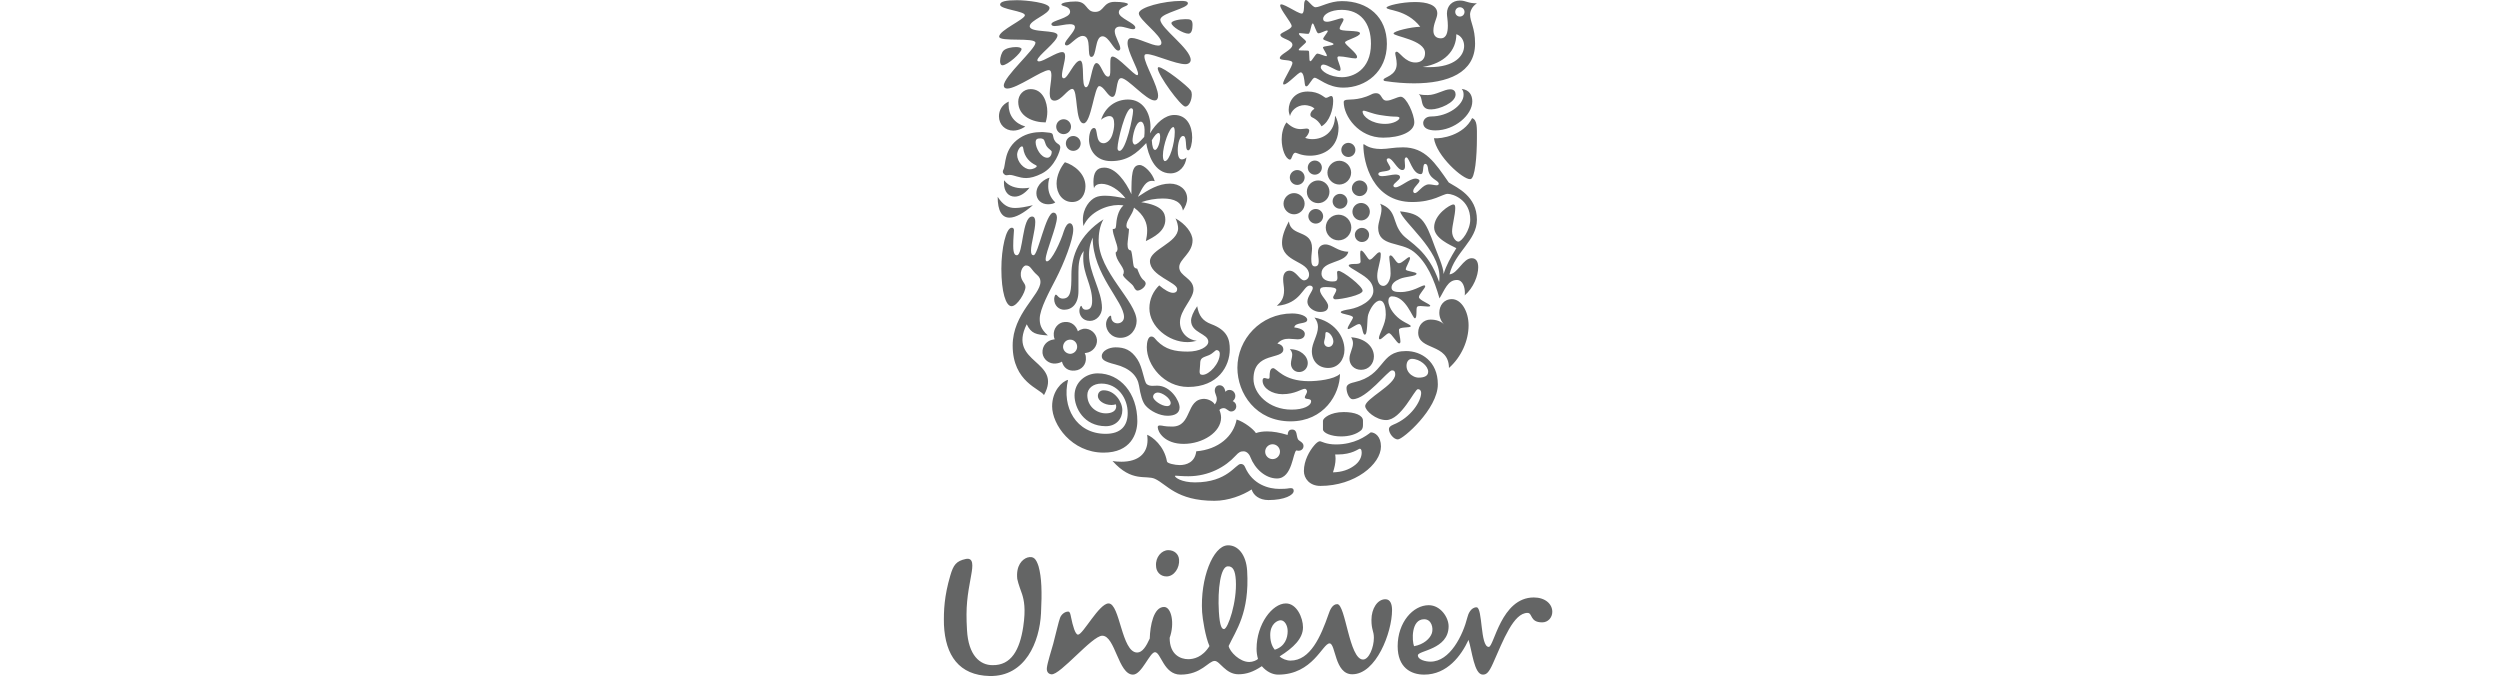 <svg width="196" height="53" viewBox="0 0 196 53" fill="none" xmlns="http://www.w3.org/2000/svg">
<path d="M112.421 10.837C112.61 12.222 114.701 14.089 115.267 14.046C115.646 14.046 115.79 12.237 115.79 10.837C115.79 10.034 115.835 9.407 115.413 9.261C114.745 10.618 112.987 10.895 112.421 10.837ZM112.537 10.224C114.047 10.224 115.428 9.014 115.428 7.949C115.428 7.453 115.195 7.045 114.599 6.972C114.701 7.103 114.745 7.206 114.745 7.438C114.745 8.241 113.526 9.131 112.203 9.131C111.723 9.131 111.578 9.466 111.578 9.641C111.579 10.049 111.97 10.224 112.537 10.224ZM112.217 8.576C112.015 8.576 111.723 8.576 111.565 8.255C111.433 7.993 111.477 7.57 111.23 7.38C111.477 7.453 111.738 7.453 111.941 7.453C112.595 7.453 113.22 7.001 113.699 7.001C114.019 7.001 114.119 7.206 114.119 7.409C114.119 8.051 112.828 8.576 112.217 8.576ZM79.728 20.01C80.221 20.01 80.118 16.977 80.918 16.977C81.107 16.977 81.165 17.167 81.165 17.399C81.165 18.085 80.831 19.092 80.831 19.646C80.831 19.923 80.904 20.01 81.034 20.01C81.383 20.01 81.993 16.671 82.589 16.671C82.777 16.671 82.864 16.86 82.864 17.05C82.864 17.749 81.978 19.762 81.978 20.331C81.978 20.418 82.008 20.491 82.08 20.491C82.443 20.491 83.17 18.916 83.402 18.129C83.533 17.72 83.707 17.502 83.866 17.502C84.011 17.502 84.142 17.662 84.142 17.997C84.142 18.785 83.417 20.637 82.777 21.877C82.283 22.839 81.514 24.225 81.514 24.999C81.514 25.392 81.587 25.8 82.152 26.297C81.223 26.238 80.846 26.151 80.496 25.422C78.942 28.527 83.358 28.222 81.847 30.979C81.572 30.483 79.393 29.972 79.393 27.085C79.393 24.59 81.572 23.132 81.572 22.096C81.572 21.892 81.499 21.717 81.311 21.557C80.831 21.148 80.817 20.813 80.439 20.813C80.163 20.813 79.829 21.455 80.177 22.023C80.294 22.212 80.396 22.329 80.396 22.505C80.396 22.913 79.757 24.007 79.306 24.007C78.856 24.007 78.507 22.884 78.507 21.076C78.507 19.471 78.87 17.853 79.321 17.853C79.451 17.853 79.495 17.94 79.495 18.057C79.495 18.246 79.437 18.625 79.437 19.267C79.437 19.952 79.597 20.01 79.728 20.01ZM101.977 5.673C102.21 5.673 102.254 6.242 102.297 6.578C102.326 6.753 102.355 6.768 102.428 6.768C102.603 6.768 102.879 6.096 103.067 6.096C103.344 6.096 104.084 6.87 105.318 6.87C107.076 6.87 108.732 5.63 108.732 3.442C108.732 1.327 107.25 0.087 105.202 0.087C104.229 0.087 103.518 0.568 103.14 0.568C102.908 0.583 102.559 0 102.384 0C102.311 0 102.239 0.145 102.239 0.393C102.239 0.554 102.239 1.065 102.064 1.065C101.716 1.065 100.366 0.058 100.366 0.423C100.366 0.758 101.266 1.78 101.266 2.042C101.266 2.305 100.38 2.552 100.38 2.727C100.38 3.048 101.325 3.107 101.325 3.515C101.325 3.923 100.336 4.244 100.336 4.551C100.336 4.799 101.325 4.623 101.325 4.93C101.325 5.236 100.598 6.257 100.598 6.549C100.598 6.622 100.613 6.622 100.671 6.622C100.946 6.622 101.775 5.673 101.977 5.673ZM83.344 27.23C83.329 26.939 83.533 26.661 83.837 26.632C84.142 26.588 84.418 26.821 84.447 27.128C84.477 27.434 84.258 27.697 83.953 27.741C83.649 27.756 83.373 27.537 83.344 27.23ZM81.732 27.682C81.79 28.178 82.254 28.556 82.777 28.499C82.966 28.484 83.141 28.425 83.257 28.352C83.373 28.819 83.735 29.111 84.273 29.053C84.811 29.009 85.189 28.556 85.13 28.018C85.13 27.872 85.087 27.785 85.043 27.682L85.145 27.668C85.653 27.61 86.045 27.142 86.001 26.632C85.944 26.106 85.465 25.727 84.971 25.771C84.781 25.815 84.622 25.873 84.506 25.975C84.375 25.538 83.997 25.188 83.46 25.246C82.952 25.276 82.559 25.771 82.617 26.31C82.617 26.384 82.646 26.501 82.69 26.602L82.588 26.617C82.08 26.69 81.688 27.113 81.732 27.682ZM114.091 0.933C114.091 0.981 114.1 1.029 114.118 1.074C114.136 1.118 114.162 1.159 114.196 1.192C114.23 1.226 114.27 1.253 114.314 1.271C114.359 1.29 114.406 1.299 114.454 1.298C114.657 1.298 114.818 1.138 114.818 0.933C114.818 0.729 114.658 0.568 114.454 0.568C114.25 0.568 114.091 0.729 114.091 0.933ZM105.987 14.76C105.987 15.095 106.263 15.373 106.596 15.373C106.758 15.372 106.913 15.307 107.027 15.192C107.141 15.077 107.206 14.922 107.206 14.76C107.205 14.598 107.141 14.443 107.027 14.328C106.912 14.213 106.758 14.148 106.596 14.147C106.263 14.147 105.987 14.425 105.987 14.76ZM106.03 16.597C106.03 16.687 106.048 16.776 106.082 16.859C106.116 16.943 106.166 17.018 106.23 17.082C106.293 17.146 106.368 17.196 106.451 17.231C106.534 17.265 106.622 17.283 106.712 17.283C106.802 17.283 106.89 17.265 106.973 17.231C107.056 17.197 107.131 17.146 107.195 17.083C107.258 17.019 107.309 16.944 107.343 16.861C107.377 16.777 107.395 16.688 107.395 16.598C107.395 16.417 107.324 16.242 107.196 16.114C107.068 15.985 106.894 15.913 106.713 15.912C106.532 15.912 106.359 15.984 106.231 16.113C106.103 16.241 106.03 16.415 106.03 16.597ZM103.939 17.837C103.939 18.104 104.045 18.36 104.233 18.548C104.421 18.737 104.675 18.843 104.941 18.843C105.207 18.843 105.461 18.736 105.649 18.548C105.836 18.359 105.942 18.104 105.943 17.837C105.942 17.57 105.836 17.315 105.649 17.127C105.461 16.938 105.207 16.832 104.941 16.831C104.675 16.831 104.421 16.938 104.233 17.126C104.045 17.315 103.939 17.57 103.939 17.837ZM104.476 15.781C104.476 16.103 104.737 16.365 105.057 16.365C105.377 16.365 105.639 16.103 105.639 15.781C105.639 15.46 105.377 15.198 105.057 15.198C104.737 15.198 104.476 15.46 104.476 15.781ZM102.573 16.948C102.573 17.102 102.634 17.251 102.743 17.36C102.852 17.47 103 17.531 103.154 17.531C103.308 17.531 103.456 17.47 103.565 17.36C103.674 17.251 103.735 17.102 103.735 16.948C103.73 16.796 103.667 16.653 103.558 16.547C103.45 16.442 103.305 16.383 103.154 16.383C103.003 16.383 102.858 16.442 102.75 16.547C102.641 16.653 102.578 16.796 102.573 16.948ZM104.07 13.535C104.071 13.782 104.17 14.019 104.344 14.193C104.517 14.368 104.753 14.467 104.999 14.469C105.245 14.467 105.481 14.368 105.654 14.193C105.828 14.019 105.927 13.782 105.929 13.535C105.927 13.288 105.829 13.052 105.655 12.877C105.481 12.702 105.245 12.603 104.999 12.602C104.753 12.603 104.518 12.702 104.344 12.877C104.17 13.052 104.071 13.288 104.07 13.535ZM105.159 11.741C105.157 11.815 105.17 11.888 105.197 11.957C105.224 12.026 105.264 12.089 105.316 12.142C105.367 12.195 105.428 12.237 105.496 12.265C105.564 12.294 105.637 12.309 105.71 12.309C105.784 12.309 105.857 12.294 105.925 12.266C105.993 12.237 106.054 12.195 106.106 12.142C106.157 12.089 106.198 12.027 106.225 11.958C106.252 11.889 106.265 11.816 106.263 11.742C106.259 11.597 106.2 11.46 106.097 11.358C105.994 11.257 105.856 11.201 105.711 11.2C105.567 11.2 105.429 11.257 105.326 11.358C105.223 11.459 105.163 11.596 105.159 11.741ZM102.529 13.141C102.529 13.288 102.588 13.429 102.691 13.533C102.795 13.637 102.935 13.695 103.082 13.695C103.228 13.695 103.369 13.637 103.472 13.533C103.576 13.429 103.634 13.288 103.634 13.141C103.634 12.834 103.387 12.587 103.082 12.587C102.777 12.587 102.529 12.834 102.529 13.141ZM102.457 15.037C102.457 15.533 102.849 15.927 103.344 15.927C103.46 15.928 103.576 15.905 103.684 15.861C103.791 15.816 103.889 15.751 103.972 15.668C104.054 15.585 104.119 15.487 104.163 15.378C104.207 15.27 104.23 15.154 104.229 15.037C104.23 14.92 104.207 14.804 104.163 14.696C104.119 14.588 104.054 14.489 103.971 14.406C103.889 14.324 103.791 14.258 103.683 14.214C103.576 14.169 103.46 14.147 103.344 14.147C103.227 14.146 103.111 14.169 103.004 14.213C102.896 14.258 102.798 14.323 102.715 14.406C102.633 14.489 102.567 14.587 102.523 14.695C102.479 14.804 102.456 14.92 102.457 15.037ZM100.627 15.971C100.627 16.423 101.005 16.802 101.455 16.802C101.905 16.802 102.283 16.423 102.283 15.971C102.283 15.519 101.905 15.139 101.455 15.139C101.005 15.139 100.627 15.519 100.627 15.971ZM101.121 13.914C101.121 14.235 101.383 14.498 101.702 14.498C101.856 14.498 102.004 14.436 102.112 14.326C102.221 14.217 102.282 14.069 102.283 13.914C102.283 13.593 102.022 13.331 101.702 13.331C101.548 13.331 101.401 13.393 101.292 13.502C101.183 13.611 101.121 13.76 101.121 13.914ZM99.189 35.413C99.189 35.733 99.451 35.995 99.77 35.995C100.089 35.995 100.351 35.733 100.351 35.413C100.351 35.259 100.289 35.111 100.181 35.001C100.072 34.892 99.924 34.83 99.77 34.829C99.451 34.829 99.189 35.091 99.189 35.413ZM83.562 11.245C83.562 11.566 83.823 11.828 84.142 11.828C84.296 11.828 84.444 11.767 84.553 11.657C84.662 11.548 84.723 11.399 84.724 11.245C84.723 11.09 84.662 10.942 84.553 10.833C84.444 10.724 84.296 10.662 84.142 10.662C83.823 10.662 83.562 10.925 83.562 11.245ZM82.806 9.932C82.807 10.087 82.868 10.235 82.977 10.345C83.086 10.454 83.234 10.516 83.388 10.516C83.707 10.516 83.968 10.253 83.968 9.932C83.968 9.611 83.707 9.348 83.388 9.348C83.234 9.349 83.086 9.41 82.977 9.52C82.868 9.629 82.807 9.778 82.806 9.932ZM83.431 24.284C84.041 24.284 84.55 23.831 84.55 22.825V21.338C84.55 20.769 84.592 20.127 84.971 19.675C84.927 19.865 84.927 20.069 84.927 20.258C84.927 21.513 85.624 22.373 85.624 23.584C85.624 24.036 85.494 24.284 85.145 24.284C84.811 24.284 84.84 23.978 84.767 23.978C84.709 23.978 84.622 24.167 84.622 24.371C84.622 24.678 84.84 25.159 85.45 25.159C85.973 25.159 86.394 24.678 86.394 24.138C86.394 22.826 85.378 21.367 85.378 19.967C85.378 19.354 85.537 18.946 85.668 18.625C85.668 21.528 88.123 23.643 88.123 24.853C88.123 25.13 87.919 25.349 87.614 25.349C87.281 25.349 87.121 25.087 87.121 24.882C87.121 24.78 87.106 24.751 87.063 24.751C86.975 24.751 86.713 25.043 86.713 25.422C86.713 25.903 87.106 26.486 87.832 26.486C88.66 26.486 89.111 25.786 89.111 25.159C89.111 23.628 86.133 21.308 86.133 18.829C86.133 18.406 86.205 17.721 86.511 17.196C84.593 18.435 83.998 20.084 83.998 21.527C83.998 22.781 83.954 23.409 83.315 23.409C82.981 23.409 82.894 23.102 82.778 23.102C82.691 23.102 82.647 23.365 82.647 23.438C82.646 23.977 83.038 24.284 83.431 24.284ZM108.601 9.714C109.24 9.714 109.72 9.422 109.72 9.247C109.72 9.188 109.632 9.145 109.443 9.145C109.255 9.145 108.876 9.131 108.165 9.014C107.554 8.912 107.089 8.679 106.915 8.679C106.856 8.679 106.828 8.708 106.828 8.751C106.829 9.131 107.526 9.714 108.601 9.714ZM105.435 7.861C105.624 7.744 106.436 7.934 107.498 7.409C107.613 7.344 107.742 7.309 107.874 7.307C108.384 7.307 108.252 7.89 108.718 7.89C109.081 7.89 109.546 7.584 109.822 7.584C110.256 7.584 110.881 8.955 110.881 9.597C110.881 10.34 109.764 10.793 108.442 10.793C106.509 10.793 105.348 9.101 105.348 8.007C105.348 7.919 105.391 7.89 105.435 7.861ZM83.735 29.782C83.256 29.899 82.487 30.658 82.487 31.855C82.487 33.282 84.011 35.486 86.525 35.486C88.645 35.486 89.167 34.012 89.167 33.02C89.167 30.818 87.817 29.271 86.059 29.271C85.101 29.271 84.244 29.972 84.244 31.008C84.244 31.971 84.97 33.414 86.698 33.414C87.511 33.414 87.991 32.83 87.991 32.159C87.991 31.504 87.395 30.599 86.524 30.599C86.262 30.599 86.073 30.774 86.073 31.052C86.073 31.401 86.553 31.752 87.149 31.752C87.294 31.752 87.409 31.723 87.468 31.693C87.497 31.737 87.511 31.81 87.511 31.869C87.511 32.203 87.192 32.407 86.698 32.407C85.957 32.407 85.246 31.854 85.246 30.978C85.246 30.453 85.695 30.073 86.35 30.073C87.642 30.073 88.412 31.227 88.412 32.378C88.412 33.414 87.845 34.012 86.684 34.012C84.36 34.012 83.228 31.912 83.735 29.782ZM82.283 13.929C81.949 14.017 81.252 14.425 81.252 15.154C81.252 15.679 81.659 16.015 82.167 16.015C82.428 16.015 82.618 15.956 82.734 15.869C82.327 15.475 82.181 15.037 82.181 14.6C82.181 14.294 82.225 14.104 82.283 13.929ZM78.725 14.133C78.71 14.206 78.71 14.279 78.71 14.352C78.71 15.037 79.074 15.416 79.553 15.416C79.916 15.416 80.337 15.197 80.715 14.716C80.542 14.745 80.367 14.76 80.192 14.759C79.654 14.76 79.074 14.615 78.725 14.133ZM78.217 15.431C78.217 16.54 78.55 17.064 79.146 17.064C79.611 17.064 80.236 16.729 80.977 16.088C80.41 16.219 79.975 16.306 79.582 16.306C79.059 16.306 78.652 16.102 78.217 15.431ZM100.322 38.33C101.019 38.33 100.975 38.271 101.194 38.271C101.412 38.271 101.425 38.402 101.425 38.49C101.425 38.811 100.713 39.205 99.451 39.205C98.709 39.205 98.259 38.811 98.129 38.373C97.402 38.84 96.299 39.263 95.21 39.263C92.233 39.263 91.477 37.965 90.548 37.541C89.836 37.22 88.747 37.847 87.222 36.141C87.425 36.184 87.701 36.199 87.919 36.199C89.255 36.199 89.967 35.544 89.967 34.494C89.967 34.362 89.953 34.216 89.938 34.085C90.345 34.245 91.274 34.946 91.492 36.185C91.521 36.331 92.116 36.462 92.495 36.462C93.017 36.462 93.685 36.243 93.787 35.383C95.53 35.238 96.705 34.202 96.952 32.889C97.577 33.093 98.288 33.662 98.463 33.954C98.709 33.866 99 33.823 99.334 33.823C99.799 33.823 100.322 33.91 100.947 34.1C100.976 33.91 101.005 33.677 101.296 33.677C101.731 33.677 101.615 34.158 101.76 34.435C101.833 34.581 102.196 34.669 102.196 34.961C102.196 35.239 101.963 35.34 101.819 35.34C101.76 35.34 101.688 35.326 101.644 35.311C101.354 35.414 101.339 37.513 100.119 37.513C99.218 37.513 98.39 36.769 98.028 35.835C97.926 35.559 97.708 35.384 97.504 35.384C97.272 35.384 97.141 35.428 96.865 35.733C96.082 36.594 94.775 37.338 93.163 37.338C92.669 37.338 92.277 37.294 92.175 37.294C92.117 37.294 92.117 37.309 92.117 37.324C92.117 37.426 92.611 37.819 93.686 37.819C96.241 37.819 96.865 36.375 97.272 36.375C97.331 36.375 97.505 36.375 97.606 36.608C98.202 38.009 99.495 38.33 100.308 38.33H100.322V38.33ZM92.073 9.014C93.03 9.014 93.467 9.845 93.467 10.779C93.467 11.187 93.351 11.785 93.162 11.785C92.973 11.785 93.002 11.449 92.973 11.142C92.944 10.749 92.871 10.662 92.742 10.662C92.495 10.662 92.335 11.245 92.335 11.785C92.335 12.12 92.392 12.499 92.654 12.499C92.799 12.499 92.93 12.426 93.017 12.339C92.959 13.01 92.465 13.593 91.768 13.593C90.489 13.593 90.01 12.091 89.865 11.216C89.096 12.033 88.384 12.631 87.106 12.631C85.915 12.631 85.378 11.756 85.378 10.925C85.378 10.676 85.465 10.034 85.769 10.034C86.132 10.034 85.812 11.23 86.525 11.23C86.699 11.23 87.018 11.085 87.193 10.604C87.294 10.312 87.352 10.005 87.352 9.742C87.352 9.348 87.265 9.101 86.974 9.101C86.727 9.101 86.422 9.291 86.321 9.392C86.669 8.342 87.511 7.803 88.441 7.803C89.588 7.803 90.199 8.824 90.199 9.961C90.199 10.128 90.184 10.293 90.155 10.457C90.65 9.64 91.332 9.014 92.073 9.014ZM88.427 0.32C88.427 0.233 87.992 0.145 87.396 0.145C86.452 0.145 86.583 0.933 85.857 0.933C85.102 0.933 85.29 0.116 84.332 0.116C83.75 0.116 83.214 0.219 83.214 0.35C83.214 0.525 83.896 0.452 83.896 0.934C83.896 1.444 82.429 1.591 82.429 1.896C82.429 1.998 82.546 2.042 82.691 2.042C83.01 2.042 83.519 1.896 83.881 1.896C84.085 1.896 84.274 1.94 84.274 2.13C84.274 2.494 83.49 3.151 83.49 3.443C83.49 3.531 83.563 3.56 83.635 3.56C83.925 3.56 84.419 2.815 84.884 2.815C85.654 2.815 85.146 4.464 85.566 4.464C86.002 4.464 85.813 2.845 86.438 2.845C86.947 2.845 87.325 3.968 87.673 3.968C87.76 3.968 87.832 3.895 87.832 3.792C87.832 3.487 87.396 2.859 87.396 2.45C87.396 2.202 87.571 2.086 87.803 2.086C88.138 2.086 88.588 2.29 88.835 2.29C88.922 2.29 89.009 2.261 89.009 2.159C89.009 1.809 87.716 1.43 87.716 0.977C87.716 0.525 88.427 0.525 88.427 0.32ZM109.124 29.038C108.819 29.038 107.133 31.3 106.045 31.3C105.784 31.3 105.566 30.804 105.566 30.424C105.566 30.22 105.696 30.074 106.162 29.972C108.659 29.403 108.107 27.522 110.241 27.522C111.418 27.522 112.726 28.325 112.726 30.133C112.726 32.057 109.996 34.451 109.589 34.451C109.255 34.451 108.892 33.969 108.892 33.648C108.892 33.546 108.936 33.415 109.226 33.298C110.62 32.743 111.419 31.46 111.419 30.804C111.419 30.658 111.347 30.512 111.157 30.512C110.91 30.512 109.851 32.933 108.674 32.933C107.86 32.933 107.032 32.189 107.032 31.84C107.032 31.256 109.385 30.176 109.385 29.359C109.385 29.053 109.24 29.038 109.124 29.038ZM110.692 28.134C110.488 28.134 110.27 28.296 110.27 28.688C110.27 29.126 110.605 29.403 110.794 29.49C110.923 29.563 111.067 29.603 111.215 29.607C111.636 29.607 111.97 29.49 111.97 29.14C111.97 28.688 111.317 28.134 110.692 28.134ZM91.84 1.808C91.84 2.071 92.756 2.64 93.176 2.64C93.423 2.64 93.496 2.304 93.496 1.954C93.496 1.517 93.307 1.502 92.929 1.502C92.451 1.502 91.84 1.634 91.84 1.808ZM93.351 4.696C93.351 3.821 90.97 2.202 90.97 1.546C90.97 1.517 90.97 1.502 90.984 1.473C91.158 0.992 93.133 0.656 93.133 0.262C93.133 0.072 92.785 0.072 92.611 0.072C91.259 0.072 89.284 0.568 89.284 1.05C89.284 1.546 91.056 2.757 91.056 3.355C91.056 3.515 90.955 3.574 90.796 3.574C90.302 3.574 89.226 2.976 88.718 2.976C88.486 2.976 88.399 3.136 88.399 3.369C88.399 4.069 89.226 5.397 89.226 5.79C89.226 5.834 89.212 5.892 89.154 5.892C88.893 5.892 87.658 4.434 87.223 4.434C87.063 4.434 87.048 4.653 87.048 4.973V5.47C87.048 5.805 87.034 6.009 86.874 6.009C86.496 6.009 86.322 4.944 85.959 4.944C85.581 4.944 85.509 6.841 85.146 6.841C84.725 6.841 85.087 4.754 84.68 4.754C84.23 4.754 83.721 6.14 83.403 6.14C83.286 6.14 83.257 6.024 83.257 5.921C83.257 5.499 83.505 4.813 83.505 4.405C83.505 4.2 83.446 4.084 83.272 4.084C82.822 4.084 81.834 4.813 81.456 4.813C81.398 4.813 81.326 4.784 81.326 4.725C81.326 4.375 82.909 3.267 82.909 2.771C82.909 2.289 80.73 2.61 80.73 2.056C80.73 1.59 82.284 1.108 82.284 0.626C82.284 0.204 80.439 0.015 79.728 0.015C78.871 0.015 78.406 0.116 78.406 0.364C78.406 0.743 80.352 0.86 80.352 1.196C80.352 1.517 78.333 2.377 78.333 2.873C78.333 3.31 81.18 2.902 81.18 3.355C81.18 3.85 78.696 5.994 78.696 6.709C78.696 6.87 78.813 6.943 78.972 6.943C79.728 6.943 81.689 5.499 82.225 5.499C82.414 5.499 82.429 5.731 82.429 5.936C82.429 6.315 82.298 6.898 82.298 7.322C82.298 7.657 82.385 7.89 82.676 7.89C83.213 7.89 83.707 6.971 84.07 6.971C84.535 6.971 84.259 9.669 84.957 9.669C85.551 9.669 85.798 6.752 86.176 6.752C86.555 6.752 86.859 7.598 87.208 7.598C87.643 7.598 87.44 6.125 87.905 6.125C88.413 6.125 89.865 7.875 90.519 7.875C90.722 7.875 90.795 7.714 90.795 7.51C90.795 6.738 89.721 4.988 89.721 4.433C89.721 4.287 89.764 4.243 89.924 4.243C90.49 4.243 92.146 5.031 92.93 5.031C93.191 5.032 93.351 4.886 93.351 4.696ZM113.177 21.483C113.409 20.754 113.699 20.243 114.177 19.456C113.699 19.208 112.436 18.683 112.436 17.823C112.436 16.816 113.686 16.029 113.945 16.029C114.062 16.029 114.091 16.132 114.091 16.321C114.091 16.846 113.843 17.692 113.843 18.143C113.843 18.551 114.105 18.945 114.337 18.945C114.584 18.945 115.267 18.07 115.267 17.21C115.267 15.664 113.916 15.198 113.497 15.198C113.104 15.198 112.392 15.839 110.72 15.839C107.598 15.839 106.887 12.732 106.887 11.376C106.887 11.318 106.9 11.303 106.915 11.303C106.988 11.303 107.293 11.682 108.28 11.682C108.789 11.682 109.254 11.551 109.995 11.551C111.737 11.551 112.508 12.762 113.583 14.308C114.235 14.716 115.79 15.373 115.79 17.225C115.79 18.858 114.061 19.762 113.641 21.512C114.308 21.44 114.701 20.243 115.384 20.243C115.733 20.243 115.892 20.521 115.892 20.958C115.892 21.601 115.529 22.562 114.831 23.161C114.846 23.102 114.846 23.029 114.846 22.942C114.846 22.533 114.686 21.95 114.221 21.95C113.497 21.95 113.264 22.737 112.856 23.394C112.436 21.906 111.868 20.564 110.852 19.748C109.821 18.916 108.048 19.368 108.048 17.852C108.048 17.443 108.309 16.86 108.309 16.394C108.309 16.234 108.28 16.088 108.194 15.971C109.588 16.495 109.094 17.429 109.952 18.391C110.488 19.004 111.97 19.587 112.828 22.11C112.841 22.038 112.856 21.848 112.856 21.717C112.856 19.559 110.01 17.444 109.763 16.569C111.417 16.759 111.708 17.167 112.493 19.354C112.653 19.806 113.177 20.929 113.177 21.483ZM81.978 9.597C82.064 9.323 82.108 9.038 82.109 8.751C82.109 8.05 81.79 6.986 80.802 6.986C80.235 6.986 79.829 7.438 79.829 7.978C79.829 9.131 80.976 9.597 81.978 9.597ZM80.743 13.272C80.264 13.272 79.742 12.675 79.742 12.135C79.742 11.843 79.96 11.478 80.118 11.478C80.177 11.478 80.206 11.522 80.221 11.624C80.308 12.339 80.773 12.748 81.209 12.951C81.252 12.98 81.282 12.995 81.282 13.024C81.282 13.126 81.005 13.272 80.743 13.272ZM82.458 11.902C82.458 12.106 82.341 12.368 82.109 12.368C81.601 12.368 81.194 11.595 81.194 11.157C81.194 10.881 81.354 10.851 81.572 10.851C81.673 10.851 81.716 10.866 81.79 10.91C81.92 10.983 81.92 11.274 82.079 11.493C82.167 11.639 82.458 11.799 82.458 11.902ZM81.949 10.37C81.863 10.355 81.746 10.355 81.63 10.355C81.151 10.355 80.511 10.443 79.945 10.822C78.667 11.654 78.87 12.966 78.667 13.302C78.637 13.35 78.622 13.406 78.623 13.463C78.623 13.594 78.768 13.739 78.899 13.739C79.016 13.739 79.088 13.711 79.146 13.711C79.495 13.711 79.887 13.959 80.453 13.959C80.787 13.959 81.18 13.856 81.674 13.608C82.719 13.083 83.126 11.785 83.126 11.566C83.126 11.289 82.908 11.333 82.72 11.07C82.516 10.764 82.618 10.648 82.487 10.472C82.399 10.399 82.211 10.399 81.949 10.37ZM83.489 12.718C83.17 13.097 82.835 13.739 82.835 14.396C82.835 15.183 83.314 15.839 84.055 15.839C84.767 15.839 85.101 15.226 85.101 14.6C85.101 13.622 84.215 12.937 83.489 12.718ZM80.381 9.918C80.381 9.918 79.96 10.239 79.437 10.239C78.812 10.239 78.318 9.772 78.318 9.116C78.318 8.664 78.55 8.197 79.088 7.963C79.074 8.051 79.074 8.124 79.074 8.211C79.074 9.043 79.539 9.669 80.381 9.918ZM106.219 18.405C106.219 18.114 106.48 17.866 106.771 17.866C107.09 17.866 107.338 18.114 107.338 18.405C107.338 18.741 107.09 18.974 106.771 18.974C106.48 18.974 106.219 18.741 106.219 18.405ZM106.596 35.18C106.669 35.18 106.756 35.223 106.756 35.486C106.756 35.806 106.611 36.228 106.09 36.565C105.726 36.812 105.232 37.016 104.505 37.031C104.621 36.681 104.708 36.317 104.708 35.966C104.708 35.849 104.693 35.761 104.679 35.632H104.868C106.016 35.632 106.509 35.18 106.596 35.18ZM106.712 33.735C106.829 33.633 106.857 33.473 106.857 33.312V32.976C106.857 32.553 106.219 32.305 105.348 32.305C104.287 32.305 103.72 32.786 103.72 32.991V33.662C103.72 33.939 104.359 34.216 105.144 34.216C105.769 34.216 106.336 34.056 106.712 33.735ZM107.468 33.896C107.09 34.187 106.205 34.844 104.737 34.844C103.953 34.844 103.605 34.596 103.489 34.596C103.344 34.596 103.184 34.741 103.024 34.931C102.675 35.34 102.225 36.097 102.225 36.928C102.225 37.513 102.675 38.096 103.518 38.096C106.234 38.096 108.267 36.389 108.267 35.004C108.267 34.216 107.802 33.896 107.468 33.896ZM107.975 21.629C107.975 21.994 108.092 22.416 108.456 22.416C108.761 22.416 109.023 21.95 109.023 21.439C109.023 20.856 108.92 20.404 108.92 20.17C108.92 20.069 108.964 20.025 109.023 20.025C109.24 20.039 109.443 20.637 109.676 20.637C109.938 20.637 110.329 20.156 110.488 20.156C110.532 20.156 110.547 20.214 110.547 20.229C110.547 20.448 110.212 20.929 110.212 21.119C110.212 21.279 111.056 21.308 111.056 21.454C111.056 21.673 110.169 21.673 109.749 21.863C109.343 22.037 109.095 22.256 109.095 22.547C109.095 22.839 109.385 22.898 109.792 22.898C110.765 22.898 111.448 22.372 111.666 22.372C111.709 22.372 111.738 22.401 111.738 22.445C111.738 22.591 111.244 23.073 111.244 23.292C111.244 23.54 112.146 23.831 112.131 23.977C112.117 24.02 112.059 24.035 111.956 24.035C111.797 24.035 111.55 23.991 111.361 23.991C111.244 23.991 111.143 24.005 111.099 24.064C110.997 24.181 111.128 24.954 110.925 24.954C110.736 24.954 110.242 23.233 109.125 23.233C108.965 23.233 108.848 23.364 108.848 23.583C108.848 24.166 109.415 24.837 109.953 25.158C110.198 25.319 110.605 25.479 110.605 25.567C110.605 25.741 109.677 25.581 109.677 25.872C109.677 26.135 109.793 26.529 109.793 26.762C109.793 26.835 109.779 26.923 109.691 26.923C109.517 26.923 109.095 26.12 108.892 26.12C108.718 26.12 108.34 26.602 108.18 26.602C108.137 26.602 108.107 26.558 108.107 26.514C108.107 26.178 108.645 25.421 108.645 24.677C108.645 24.326 108.602 23.568 108.18 23.568C107.831 23.568 107.439 24.122 107.264 24.677C107.163 24.998 107.236 26.237 107.003 26.237C106.786 26.237 106.843 25.406 106.553 25.406C106.336 25.406 105.872 25.799 105.711 25.799C105.682 25.799 105.653 25.785 105.653 25.755C105.653 25.581 106.074 25.012 106.074 24.895C106.074 24.677 105.115 24.647 105.115 24.472C105.115 24.37 105.492 24.297 105.842 24.239C106.582 24.107 107.671 23.568 107.671 22.809C107.671 21.963 106.857 21.599 106.322 21.249C106.045 21.074 105.74 20.927 105.74 20.811C105.74 20.694 106.09 20.694 106.234 20.694C106.45 20.694 106.669 20.68 106.669 20.505C106.669 20.373 106.639 20.112 106.639 19.907C106.639 19.761 106.653 19.645 106.712 19.645C106.93 19.645 107.236 20.359 107.381 20.359C107.613 20.359 107.933 19.776 108.151 19.776C108.223 19.776 108.252 19.82 108.252 19.951C108.252 20.491 107.975 21.104 107.975 21.629ZM101.048 17.357C101.208 18.595 102.864 17.968 102.864 19.47C102.864 19.689 102.806 20.01 102.806 20.287C102.806 20.608 102.834 20.885 103.082 20.885C103.329 20.885 103.387 20.71 103.387 20.476C103.387 20.243 103.329 19.952 103.329 19.791C103.329 19.281 103.692 19.164 103.91 19.164C104.462 19.164 104.883 19.733 105.711 19.733C105.522 20.666 103.605 20.418 103.605 21.44C103.605 21.95 104.113 22.067 104.447 22.067C104.752 22.067 104.854 22.023 104.854 21.761C104.854 21.615 104.825 21.455 104.825 21.352C104.825 21.294 104.868 21.236 104.941 21.236C105.261 21.236 106.829 22.431 106.829 22.797C106.829 23.132 105.174 23.467 104.694 23.467C104.549 23.467 104.52 23.365 104.52 23.307C104.52 23.205 104.767 22.898 104.767 22.723C104.767 22.592 104.55 22.505 103.968 22.505C103.692 22.505 103.489 22.534 103.489 22.753C103.489 23.146 104.127 23.628 104.127 23.992C104.127 24.284 103.954 24.459 103.489 24.459C103.097 24.459 102.501 24.152 102.501 23.643C102.501 23.234 102.923 22.825 102.923 22.578C102.923 22.505 102.864 22.388 102.69 22.388C102.152 22.388 102.007 23.817 100.104 23.978C100.409 23.701 100.671 23.394 100.671 22.767C100.671 22.46 100.598 22.212 100.598 21.877C100.598 21.44 100.801 21.221 101.092 21.221C101.63 21.221 101.891 21.979 102.239 21.979C102.428 21.979 102.631 21.805 102.631 21.542C102.631 20.433 100.511 20.593 100.511 19.033C100.511 18.61 100.655 18.085 101.048 17.357ZM103.808 26.836C103.808 27.04 103.953 27.201 104.156 27.201C104.389 27.201 104.535 26.997 104.535 26.764C104.535 26.457 104.258 26.034 103.996 26.034C103.88 26.034 103.924 26.209 103.894 26.398C103.881 26.544 103.808 26.72 103.808 26.836ZM103.053 24.896C104.578 25.188 105.406 26.34 105.406 27.42C105.406 28.164 104.941 28.848 104.127 28.848C103.387 28.848 102.849 28.337 102.849 27.522C102.849 26.909 103.328 26.267 103.328 25.639C103.329 25.392 103.256 25.144 103.053 24.896ZM101.121 27.376C101.266 27.522 101.31 27.668 101.31 27.814C101.31 28.032 101.208 28.266 101.208 28.512C101.208 28.863 101.469 29.168 101.847 29.168C102.254 29.168 102.529 28.848 102.529 28.468C102.529 27.916 101.963 27.376 101.121 27.376ZM105.929 26.442C106.03 26.602 106.074 26.764 106.074 26.909C106.074 27.317 105.798 27.697 105.798 28.12C105.798 28.6 106.162 28.994 106.712 28.994C107.308 28.994 107.715 28.513 107.715 27.945C107.715 27.172 107.018 26.515 105.929 26.442ZM101.469 25.669C102.137 25.757 102.297 25.99 102.297 26.179C102.297 26.501 102.007 26.603 101.731 26.603C101.528 26.603 101.296 26.559 101.048 26.559C100.728 26.559 100.409 26.632 100.148 26.939C100.336 26.968 100.613 27.099 100.613 27.391C100.613 28.237 98.273 27.536 98.273 29.709C98.273 30.862 99.465 32.115 101.266 32.115C102.196 32.115 102.791 31.81 102.791 31.46C102.791 31.183 102.297 31.372 102.297 31.139C102.297 31.036 102.472 30.847 102.472 30.687C102.472 30.614 102.414 30.483 102.297 30.483C102.035 30.483 101.543 30.905 100.54 30.905C99.756 30.905 98.986 30.453 98.986 29.84C98.986 29.709 99.044 29.636 99.131 29.636C99.217 29.636 99.334 29.695 99.436 29.695C99.523 29.695 99.538 29.636 99.538 29.476C99.538 29.316 99.538 28.863 99.814 28.863C100.089 28.863 100.613 29.884 102.617 29.884C103.285 29.884 104.578 29.753 105.057 29.315C105.043 30.921 103.793 33.034 101.179 33.034C98.463 33.034 97.011 30.847 97.011 28.833C97.011 26.602 98.826 24.575 101.31 24.575C101.949 24.575 102.487 24.794 102.487 25.071C102.486 25.451 101.543 25.217 101.469 25.669ZM90.955 10.735C90.955 10.487 90.897 10.428 90.838 10.428C90.694 10.428 90.533 10.603 90.301 10.997C90.33 11.521 90.418 11.755 90.562 11.755C90.722 11.756 90.955 11.245 90.955 10.735ZM88.964 11.332C89.124 11.332 89.327 11.157 89.706 10.735C89.734 10.545 89.734 10.37 89.734 10.151C89.734 9.859 89.618 9.538 89.443 9.538C89.008 9.538 88.79 10.705 88.79 11.011C88.79 11.187 88.878 11.332 88.964 11.332ZM91.332 12.63C91.695 12.63 92.102 11.23 92.102 10.355C92.102 10.166 92.073 9.962 91.986 9.962C91.681 9.962 91.171 11.405 91.171 12.194C91.172 12.499 91.245 12.63 91.332 12.63ZM87.773 11.828C88.267 11.828 88.834 9.145 88.834 8.693C88.834 8.576 88.79 8.488 88.689 8.488C88.239 8.488 87.614 11.041 87.614 11.609C87.613 11.711 87.643 11.828 87.773 11.828ZM89.357 12.937C88.732 12.937 88.704 13.696 88.704 15.227C88.239 14.221 87.468 13.141 86.568 13.141C85.958 13.141 85.725 13.55 85.725 14.264C85.725 14.411 85.74 14.63 85.769 14.761C85.842 14.513 86.074 14.411 86.365 14.411C86.99 14.411 87.744 14.892 88.239 15.548C87.672 15.446 87.12 15.344 86.655 15.344C86.365 15.344 86.103 15.373 85.885 15.475C85.465 15.665 84.897 16.292 84.897 17.24C84.897 17.386 84.912 17.545 84.942 17.721C85.45 16.583 86.801 16.073 87.672 16.073C87.846 16.073 87.977 16.088 88.079 16.103C87.628 16.51 87.527 17.225 87.498 17.706C87.483 17.94 87.396 17.954 87.237 17.954C87.237 18.435 87.614 19.15 87.614 19.515C87.614 19.646 87.541 19.763 87.469 19.792C87.469 20.433 88.107 20.9 88.107 21.308C88.107 21.41 88.079 21.498 88.035 21.542C88.079 21.804 88.776 22.256 88.863 22.446C89.008 22.752 89.11 22.781 89.182 22.781C89.429 22.781 89.821 22.49 89.821 22.226C89.821 22.139 89.749 22.037 89.691 21.993C89.415 21.789 89.27 21.352 89.154 21.06C89.092 21.061 89.032 21.041 88.982 21.004C88.932 20.967 88.896 20.915 88.878 20.856C88.82 20.666 88.79 19.981 88.675 19.646C88.485 19.602 88.398 19.529 88.398 19.135C88.398 18.945 88.514 18.201 88.514 17.939C88.427 17.939 88.311 17.88 88.311 17.705C88.311 17.239 88.776 16.874 88.907 16.277C89.734 16.889 89.938 17.516 89.938 18.07C89.938 18.361 89.894 18.638 89.836 18.901C90.447 18.595 91.361 18.143 91.361 17.225C91.361 16.685 91.114 16.088 89.472 15.854C89.981 15.664 90.62 15.562 91.158 15.562C92.087 15.562 92.625 15.854 92.741 16.51C92.929 16.219 93.075 15.883 93.075 15.577C93.075 14.862 92.48 14.396 91.724 14.396C90.838 14.396 90.053 14.862 89.21 15.431C89.588 14.644 89.85 14.177 90.315 14.177C90.388 14.177 90.46 14.191 90.532 14.206C90.359 13.564 89.706 12.937 89.357 12.937ZM80.09 3.85C80.09 4.141 78.986 5.119 78.594 5.119C78.449 5.119 78.405 4.944 78.405 4.784C78.405 4.492 78.536 4.083 78.695 3.952C78.884 3.777 79.32 3.69 79.654 3.69C79.858 3.69 80.09 3.733 80.09 3.85ZM113.83 23.452C114.556 23.452 115.137 24.4 115.137 25.509C115.137 26.69 114.585 27.974 113.599 28.848C113.584 26.88 111.186 27.507 111.186 26.078C111.186 25.465 111.622 25.056 112.146 25.056C112.61 25.056 112.974 25.188 113.235 25.451C112.974 25.203 112.842 24.853 112.842 24.517C112.842 23.963 113.191 23.452 113.83 23.452ZM103.053 8.532C102.937 8.342 102.501 8.241 102.297 8.241C101.659 8.241 101.223 8.693 101.136 9.101C101.071 8.944 101.036 8.776 101.033 8.605C101.033 7.963 101.469 7.176 102.529 7.176C103.46 7.176 103.823 7.672 103.953 7.672C104.098 7.672 104.244 7.526 104.359 7.526C104.519 7.526 104.519 7.774 104.519 7.949C104.519 8.533 104.258 9.538 103.605 9.903C103.488 9.655 103.256 9.379 102.879 9.203C102.835 9.186 102.798 9.156 102.772 9.117C102.746 9.078 102.732 9.032 102.733 8.985C102.733 8.824 102.879 8.62 103.053 8.532ZM100.86 9.597C101.238 9.961 101.571 10.122 101.978 10.122C102.137 10.122 102.327 10.078 102.429 10.078C102.559 10.078 102.646 10.136 102.646 10.238C102.646 10.399 102.501 10.662 102.326 10.807C102.501 10.88 102.69 10.909 102.893 10.909C103.72 10.909 104.665 10.384 104.665 9.072C104.839 9.305 104.941 9.786 104.941 10.005C104.941 11.594 103.778 12.207 102.705 12.207C102.007 12.207 101.659 11.974 101.571 11.974C101.296 11.974 101.31 12.528 101.121 12.513C100.787 12.456 100.483 11.711 100.483 10.924C100.482 10.457 100.598 9.961 100.86 9.597ZM90.766 5.353C90.766 5.863 92.581 8.357 92.93 8.357C93.22 8.357 93.438 7.847 93.438 7.409C93.438 7.293 93.409 7.176 93.351 7.089C93.089 6.724 91.244 5.265 90.838 5.265C90.795 5.265 90.766 5.309 90.766 5.353ZM111.723 4.156C111.723 3.121 109.255 2.859 109.255 2.625C109.255 2.435 110.634 2.114 111.347 2.099C110.256 0.7 108.703 0.846 108.703 0.598C108.703 0.451 109.866 0.159 110.939 0.159C111.84 0.159 112.683 0.364 112.683 1.049C112.683 1.429 112.378 1.823 112.378 2.406C112.378 2.727 112.537 3.004 112.959 3.004C113.41 3.004 113.511 2.523 113.511 2.012C113.511 1.59 113.439 1.268 113.439 1.064C113.439 0.451 113.859 0.043 114.454 0.043C114.948 0.043 115.064 0.262 115.791 0.262C115.399 0.495 115.253 0.918 115.253 1.123C115.253 1.735 115.646 2.158 115.646 3.413C115.646 5.717 113.497 6.534 110.867 6.534C110.14 6.534 109.372 6.475 108.616 6.359C108.5 6.344 108.471 6.315 108.471 6.242C108.471 6.052 109.502 5.95 109.502 5.017C109.502 4.652 109.385 4.302 109.385 4.171C109.385 4.155 109.388 4.14 109.394 4.126C109.4 4.111 109.408 4.098 109.419 4.087C109.43 4.076 109.443 4.068 109.457 4.062C109.472 4.056 109.487 4.053 109.502 4.054C109.72 4.054 110.155 4.9 110.968 4.9C111.186 4.901 111.723 4.828 111.723 4.156ZM114.177 2.683C114.177 3.982 113.235 4.973 111.535 5.251C111.723 5.265 111.899 5.265 112.073 5.265C114.062 5.265 114.788 4.361 114.788 3.603C114.788 3.179 114.556 2.8 114.177 2.683ZM112.799 14.411C112.799 14.104 112.029 14.075 111.956 13.214C111.941 13.083 111.898 12.849 111.738 12.849C111.477 12.849 111.679 13.652 111.389 13.652C110.72 13.652 110.503 12.339 110.256 12.339C110.198 12.339 110.126 12.383 110.126 12.558C110.126 12.718 110.155 12.821 110.155 13.01C110.155 13.199 110.111 13.331 109.938 13.331C109.546 13.331 109.197 12.412 108.863 12.412C108.79 12.412 108.718 12.456 108.718 12.529C108.718 12.704 109.008 13.024 109.008 13.184C109.008 13.535 108.063 13.345 108.063 13.637C108.063 13.769 108.195 13.812 108.369 13.812C108.675 13.812 109.154 13.681 109.4 13.681C109.546 13.681 109.764 13.71 109.764 13.899C109.764 14.104 109.241 14.367 109.241 14.556C109.241 14.644 109.328 14.687 109.4 14.687C109.792 14.687 110.489 14.002 110.983 14.002C111.07 14.002 111.289 14.046 111.289 14.177C111.289 14.367 110.794 14.702 110.794 14.979C110.794 15.052 110.838 15.139 110.925 15.139C111.186 15.139 111.535 14.454 112.029 14.454C112.218 14.454 112.494 14.527 112.639 14.527C112.756 14.527 112.799 14.454 112.799 14.411ZM102.399 3.282C102.399 3.121 101.833 2.815 101.833 2.64C101.833 2.611 101.862 2.596 101.905 2.596C102.064 2.596 102.34 2.654 102.559 2.654C102.747 2.654 102.776 1.838 102.922 1.838C103.024 1.838 103.198 2.611 103.358 2.611C103.546 2.611 103.894 2.392 104.04 2.392C104.069 2.392 104.098 2.406 104.098 2.436C104.098 2.538 103.735 2.931 103.735 3.048C103.735 3.18 104.549 3.34 104.549 3.457C104.549 3.603 103.72 3.589 103.72 3.719C103.72 3.821 104.025 4.229 104.025 4.361C104.025 4.39 104.011 4.405 103.982 4.405C103.866 4.405 103.416 4.2 103.285 4.2C103.126 4.2 102.864 4.799 102.733 4.799C102.689 4.799 102.66 4.74 102.66 4.667L102.631 4.084C102.631 4.025 102.602 3.967 102.529 3.967C102.355 3.967 102.021 3.952 101.919 3.952C101.847 3.952 101.818 3.938 101.818 3.908C101.819 3.792 102.399 3.384 102.399 3.282ZM105.232 6.053C104.214 6.053 103.547 5.542 103.547 5.28C103.547 5.149 103.634 5.061 103.749 5.061C104.07 5.061 104.767 5.556 104.999 5.556C105.057 5.556 105.101 5.527 105.101 5.44C105.101 5.178 104.854 4.74 104.854 4.521C104.854 4.463 104.898 4.419 104.985 4.419C105.376 4.419 105.958 4.58 106.263 4.58C106.366 4.58 106.394 4.521 106.394 4.463C106.394 4.141 105.45 3.515 105.45 3.325C105.45 3.15 106.625 2.888 106.625 2.61C106.625 2.319 105.028 2.523 105.028 2.245C105.028 2.041 105.333 1.691 105.333 1.531C105.333 1.458 105.275 1.429 105.173 1.429C105.043 1.429 104.345 1.706 104.055 1.706C103.91 1.706 103.735 1.677 103.735 1.473C103.735 1.137 104.302 0.772 105.188 0.772C106.625 0.772 107.483 1.765 107.483 3.428C107.483 5.527 106.016 6.053 105.232 6.053ZM95.399 31.286C95.399 31.416 95.355 31.563 95.239 31.708C95.08 31.416 94.628 31.27 94.427 31.27C92.93 31.27 93.496 33.443 91.898 33.443C91.23 33.443 91.171 33.356 90.926 33.356C90.824 33.356 90.766 33.4 90.766 33.486C90.766 33.866 91.303 34.8 92.799 34.8C94.296 34.8 95.733 33.881 95.733 32.742C95.73 32.536 95.685 32.332 95.601 32.144C95.66 32.056 95.805 31.998 95.935 31.998C96.168 31.998 96.299 32.261 96.517 32.261C96.749 32.261 96.923 32.086 96.923 31.854C96.923 31.665 96.821 31.533 96.647 31.445C96.763 31.358 96.85 31.212 96.85 31.052C96.85 30.803 96.676 30.57 96.386 30.57C96.255 30.57 96.168 30.614 96.067 30.716C96.037 30.453 95.892 30.205 95.616 30.205C95.399 30.205 95.239 30.366 95.239 30.614C95.239 30.847 95.399 31.037 95.399 31.286ZM91.492 31.839C91.056 31.839 90.403 31.372 90.403 31.11C90.403 30.891 90.607 30.774 90.766 30.774C91.129 30.774 91.782 31.227 91.782 31.606C91.782 31.708 91.71 31.839 91.492 31.839ZM87.439 28.571C88.602 28.863 89.182 29.49 89.299 30.234C89.415 30.949 89.56 31.534 89.836 31.825C90.2 32.232 90.912 32.596 91.535 32.596C92.058 32.596 92.48 32.422 92.48 31.942C92.48 31.416 91.768 30.235 90.722 30.235C90.621 30.235 90.49 30.25 90.345 30.25C90.214 30.25 90.025 30.22 89.908 30.118C89.675 29.915 89.603 28.82 89.167 28.165C88.689 27.435 88.166 27.231 87.454 27.231C86.945 27.231 86.379 27.508 86.379 27.916C86.38 28.164 86.51 28.338 87.439 28.571ZM94.731 26.793C94.731 26.136 93.38 26.122 93.38 25.13C93.38 24.882 93.539 24.459 93.86 24.006C93.99 24.765 94.296 25.159 94.949 25.407C96.241 25.888 96.415 26.617 96.415 27.391C96.415 28.702 95.501 30.337 93.148 30.337C91.259 30.337 89.909 28.644 89.909 27.215C89.909 26.821 90.01 26.384 90.258 26.384C90.475 26.384 90.548 26.558 90.722 26.734C91.376 27.39 92.088 27.565 93.119 27.565C94.048 27.566 94.731 27.186 94.731 26.793ZM94.788 27.843C94.281 28.047 94.092 28.032 94.092 28.542C94.092 28.731 94.049 28.98 94.049 29.111C94.049 29.286 94.078 29.388 94.281 29.388C94.803 29.388 95.631 28.499 95.631 27.741C95.631 27.537 95.515 27.449 95.385 27.449C95.268 27.449 95.137 27.682 94.788 27.843ZM90.156 20.476C90.156 19.543 92.364 19.047 92.364 17.895C92.364 17.706 92.291 17.371 92.16 17.123C92.93 17.545 93.496 18.26 93.496 18.843C93.496 19.85 92.451 20.316 92.451 20.943C92.451 21.673 93.569 21.79 93.569 22.694C93.569 23.438 92.509 24.298 92.509 25.261C92.509 26.004 93.031 26.617 93.83 26.72C93.569 26.778 93.336 26.822 93.089 26.822C91.623 26.822 90.112 25.611 90.112 24.167C90.112 23.452 90.418 22.825 90.882 22.373C91.288 22.723 91.695 22.957 91.956 22.957C92.189 22.957 92.291 22.84 92.291 22.665C92.291 22.125 90.156 21.629 90.156 20.476ZM93.151 51.68C93.562 51.68 94.267 51.546 94.822 50.652C94.505 49.945 94.278 48.513 94.246 47.993C94.083 45.329 95.105 42.824 96.224 42.755C97.044 42.705 97.7 43.485 97.776 44.745C97.978 48.066 96.876 49.453 96.326 50.646C96.419 51.111 97.201 51.9 97.941 51.9C98.214 51.9 98.544 51.763 98.626 51.652C98.55 51.393 98.513 51.125 98.515 50.856C98.515 48.933 99.748 47.309 100.815 47.309C101.665 47.309 102.155 48.435 102.155 49.18C102.155 50.058 101.416 50.774 100.322 51.461C100.515 51.652 100.869 51.791 101.172 51.791C102.732 51.791 103.552 49.895 104.155 48.161C104.264 47.831 104.457 47.364 104.839 47.364C105.496 47.364 105.771 51.707 106.864 51.707C107.33 51.707 107.712 50.745 107.712 50.005C107.712 49.455 107.521 49.4 107.521 48.601C107.521 47.723 107.986 46.98 108.617 46.98C108.999 46.98 109.137 47.365 109.137 47.832C109.137 49.592 107.878 52.863 106.017 52.863C104.62 52.863 104.728 50.442 104.238 50.442C103.689 50.442 102.922 52.891 100.213 52.891C99.774 52.891 99.309 52.671 98.927 52.229C98.27 52.671 97.721 52.863 97.091 52.863C96.08 52.863 95.641 51.817 95.232 51.817C94.738 51.817 94.193 52.891 92.549 52.891C91.234 52.891 91.015 51.132 90.551 51.132C90.14 51.132 89.511 52.891 88.827 52.891C87.675 52.891 87.431 49.84 86.417 49.84C85.623 49.84 83.116 52.938 82.434 52.867C82.16 52.838 82.046 52.633 82.075 52.358C82.113 51.977 82.438 50.96 82.572 50.477C82.793 49.643 82.996 48.725 83.11 48.433C83.222 48.138 83.527 47.928 83.77 47.951C83.893 47.963 83.93 48.193 83.968 48.382C84.105 49.064 84.3 49.756 84.518 49.756C84.902 49.756 86.172 47.309 86.91 47.309C87.814 47.309 87.923 51.158 89.155 51.158C89.566 51.158 89.868 50.663 90.141 50.059C90.169 49.04 90.442 47.585 91.263 47.585C91.839 47.585 92.112 48.875 91.701 50.005C91.7 51.349 92.576 51.68 93.151 51.68ZM113.571 49.097C113.571 48.41 112.942 47.447 112.011 47.447C110.78 47.447 109.577 48.794 109.577 50.663C109.577 52.338 110.614 52.89 111.654 52.89C113.461 52.89 114.557 51.403 115.132 50.168C115.406 50.992 115.568 52.89 116.254 52.89C116.527 52.89 116.719 52.752 117.049 52.01C117.868 50.168 118.662 48.051 119.758 48.051C120.167 48.051 119.922 48.794 120.907 48.794C121.373 48.794 121.7 48.41 121.7 47.968C121.7 47.336 121.126 46.841 120.249 46.841C117.678 46.841 117.131 50.718 116.719 50.718C116.035 50.718 116.254 47.612 115.761 47.612C115.323 47.612 115.103 48.135 115.049 48.381C114.692 49.81 113.681 51.873 112.147 51.873C111.791 51.873 111.162 51.735 111.162 51.377C111.162 50.992 113.571 50.939 113.571 49.097ZM96.889 45.488C96.842 44.721 96.656 44.374 96.247 44.401C95.701 44.435 95.45 46.157 95.56 47.966C95.631 49.148 95.806 49.329 95.97 49.318C96.271 49.3 96.994 47.19 96.889 45.488ZM92.439 43.875C92.412 43.434 92.057 43.132 91.591 43.132C91.071 43.132 90.577 43.681 90.634 44.368C90.634 44.78 90.934 45.193 91.456 45.193C92.057 45.193 92.495 44.508 92.439 43.875ZM100.953 49.481C100.953 49.015 100.706 48.629 100.405 48.629C100.158 48.629 99.585 48.904 99.585 49.783C99.585 50.47 99.83 50.799 99.941 50.939C100.733 50.69 100.953 50.03 100.953 49.481ZM111.654 48.548C112.23 48.548 112.395 49.233 112.258 49.646C112.12 50.058 111.629 50.525 110.861 50.662C110.697 50.249 110.614 48.548 111.654 48.548ZM74.006 48.987C73.978 47.858 74.033 46.732 74.499 45.138C74.745 44.288 74.965 43.983 75.73 43.82C76.332 43.709 76.279 44.341 76.142 45.083C75.841 46.732 75.702 47.529 75.813 49.399C75.921 51.377 76.826 52.148 77.81 52.148C79.288 52.176 79.946 50.939 80.219 49.152C80.437 47.722 80.273 47.033 80.136 46.595C80.055 46.348 79.835 45.797 79.753 45.386C79.644 44.341 80.136 43.848 80.548 43.71C81.041 43.572 81.233 43.82 81.423 44.398C81.67 45.277 81.698 46.43 81.615 48.078C81.506 50.331 80.383 53.055 77.591 52.999C75.183 52.946 74.117 51.377 74.006 48.987Z" fill="#646565"/>
</svg>
